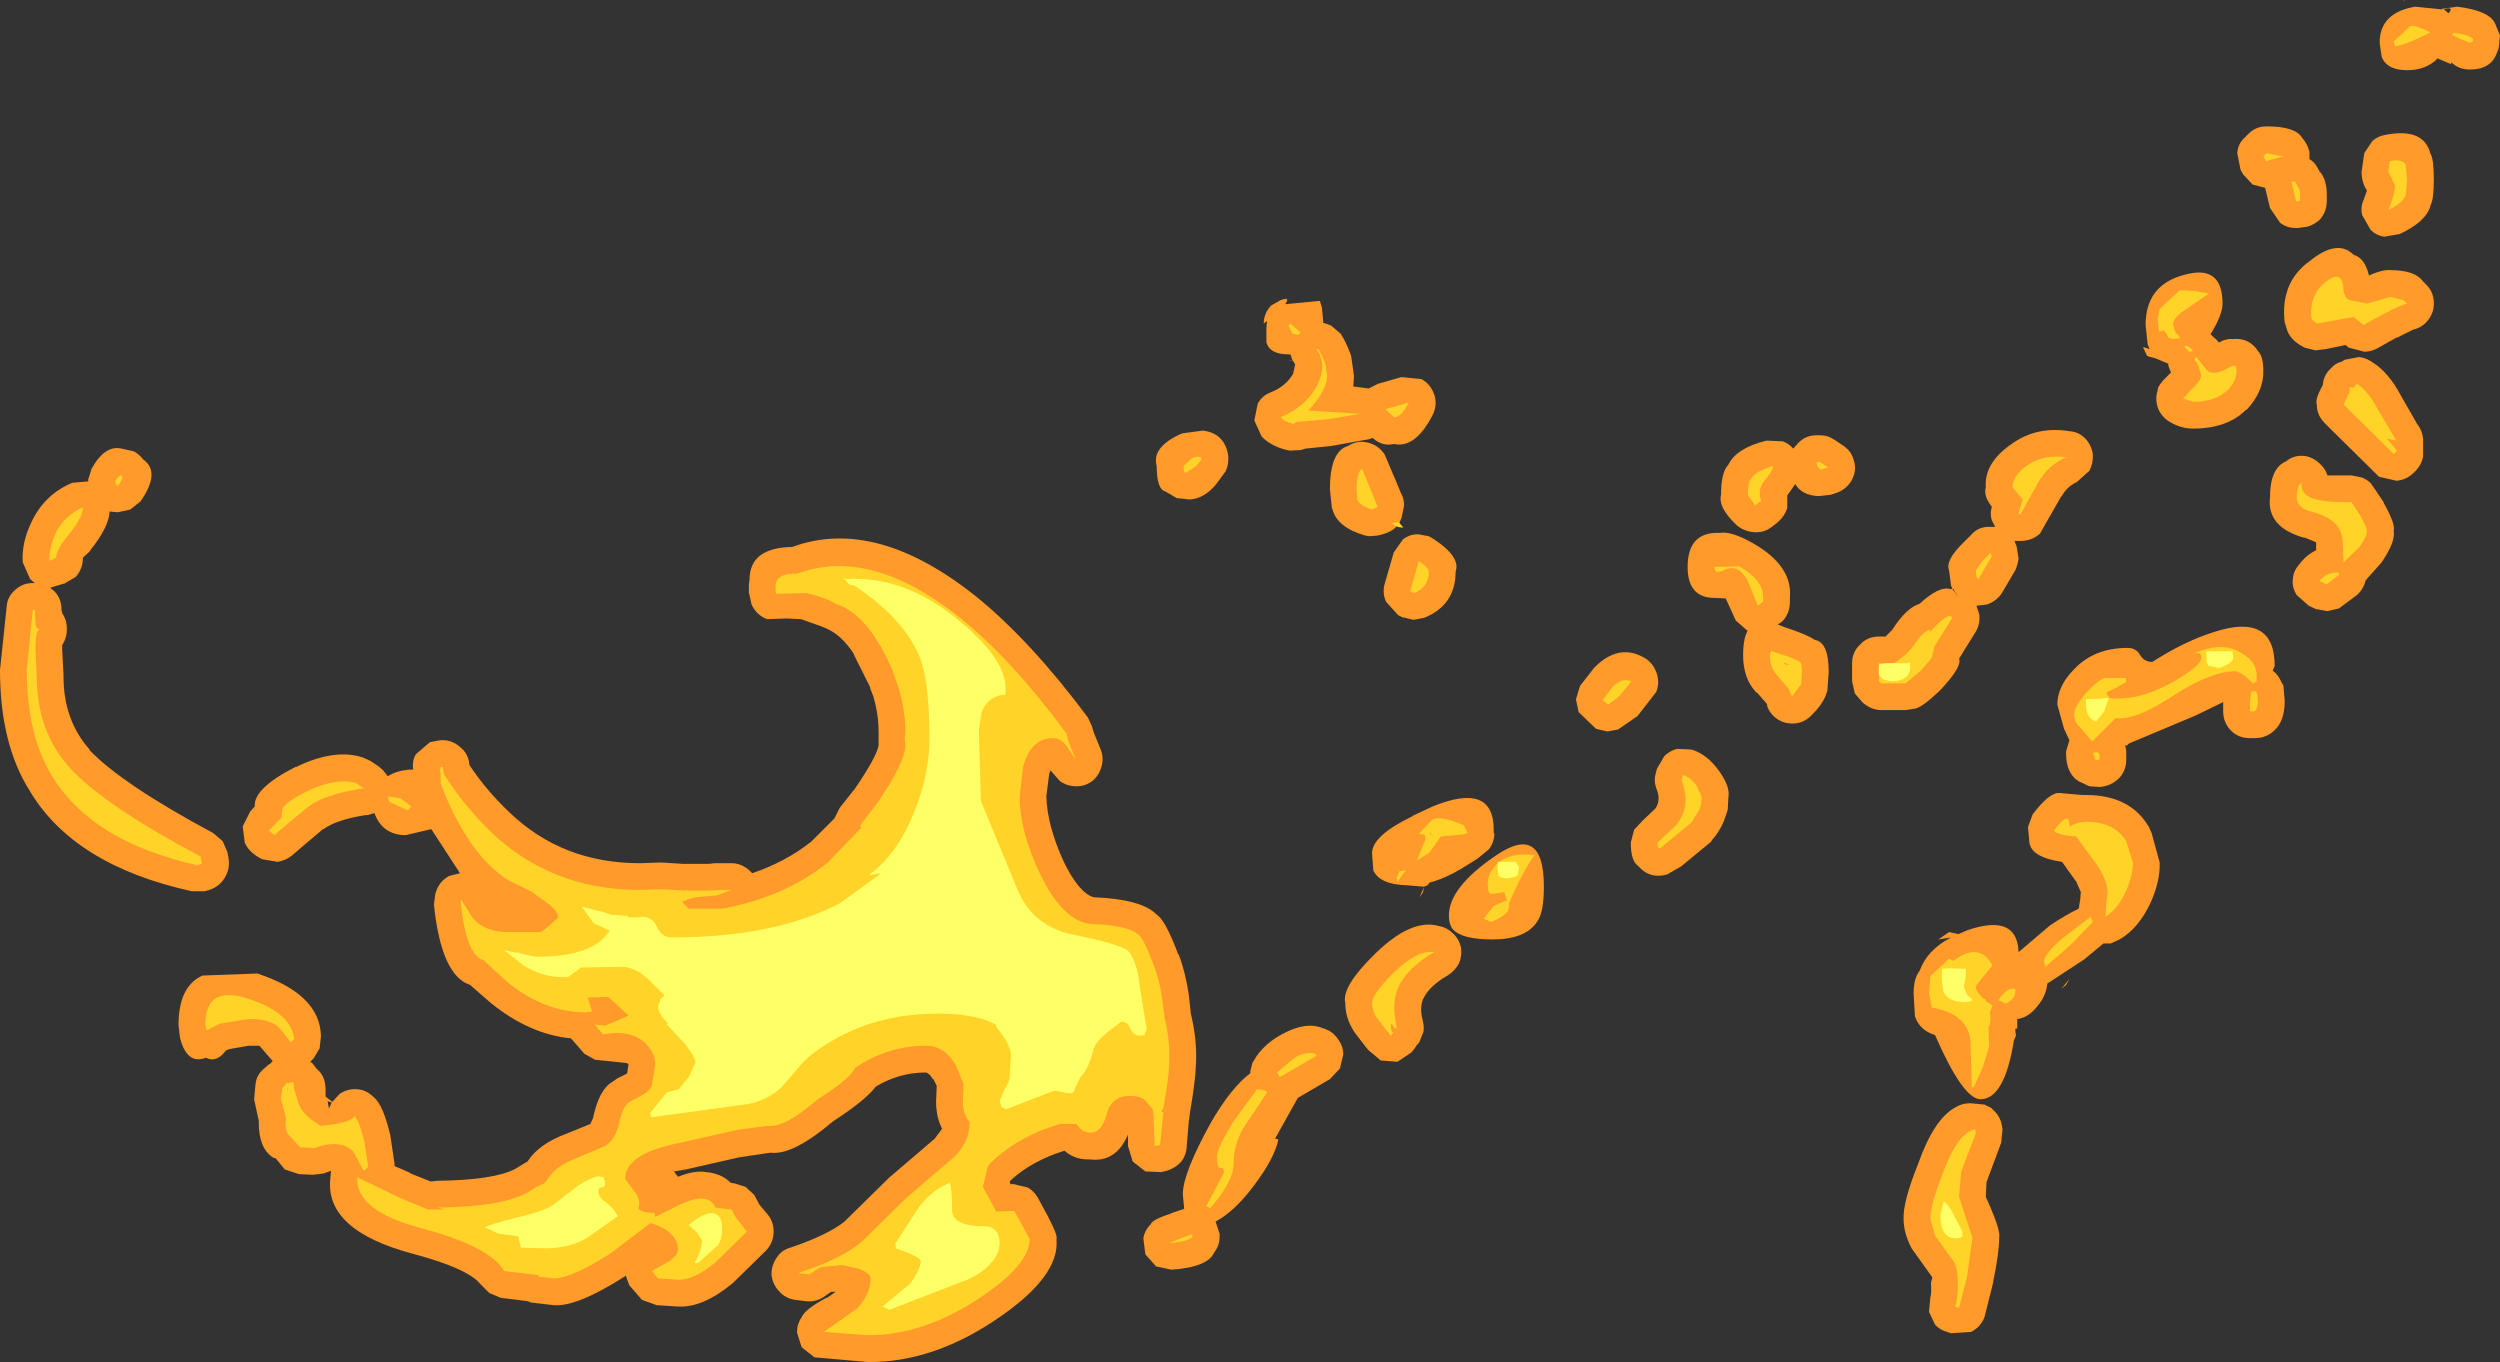 <?xml version="1.0" encoding="UTF-8" standalone="no"?>
<svg xmlns:ffdec="https://www.free-decompiler.com/flash" xmlns:xlink="http://www.w3.org/1999/xlink" ffdec:objectType="shape" height="101.85px" width="186.95px" xmlns="http://www.w3.org/2000/svg">
  <rect width="100%" height="100%" fill="#333333" stroke="none"/>
  <g transform="matrix(1.0, 0.0, 0.0, 1.0, 243.0, -3.3)">
    <path d="M-59.95 4.25 L-59.9 4.3 Q-59.45 3.75 -60.25 4.0 L-59.95 4.25 M-60.3 3.95 L-59.25 3.8 Q-56.8 4.1 -56.4 5.1 L-56.05 5.95 -56.15 6.9 -56.2 7.05 -56.3 7.3 Q-56.75 8.5 -58.3 8.5 -59.15 8.5 -59.7 7.95 L-59.7 8.1 -60.65 7.7 -60.7 7.65 Q-61.55 8.55 -63.0 8.55 -64.5 8.55 -64.9 7.55 L-65.05 6.5 Q-65.05 4.25 -62.4 3.8 L-60.4 4.0 -60.35 3.95 -60.3 3.95 M-63.3 3.35 L-63.25 3.3 -63.15 3.3 -63.3 3.35 M-73.5 12.75 Q-71.35 12.75 -70.85 13.6 -70.45 14.05 -70.3 14.65 L-70.3 15.2 Q-69.95 15.4 -69.75 15.75 L-69.55 16.1 Q-69.0 16.7 -69.0 17.9 L-69.0 18.3 Q-69.0 19.15 -69.55 19.75 -69.95 20.1 -70.45 20.25 L-71.15 20.35 -71.3 20.35 Q-72.0 20.35 -72.5 19.95 L-73.25 18.85 -73.6 17.4 -73.6 17.35 -74.55 17.1 -75.25 16.35 -75.45 16.0 -75.7 14.75 Q-75.65 14.05 -75.15 13.6 L-74.9 13.35 Q-74.35 12.75 -73.5 12.75 M-64.7 13.4 Q-61.75 12.8 -61.25 14.8 -61.0 15.15 -61.0 16.75 -61.0 18.25 -61.25 18.65 L-61.25 18.7 Q-61.6 19.9 -63.55 20.8 L-64.7 21.0 Q-65.35 20.9 -65.75 20.45 L-66.35 19.4 Q-66.5 18.8 -66.25 18.25 L-66.0 17.55 Q-66.4 16.95 -66.4 16.15 L-66.2 14.75 -65.6 13.85 Q-65.2 13.5 -64.7 13.4 M-69.55 16.1 L-69.55 16.15 -69.5 16.2 -69.55 16.1 M-65.85 23.9 Q-64.85 23.45 -64.25 23.5 -62.4 23.5 -61.8 24.35 L-61.55 24.6 Q-61.05 25.1 -61.0 25.85 -60.95 26.6 -61.4 27.2 -61.85 27.8 -62.55 27.95 L-63.75 28.55 -63.8 28.55 -65.05 29.25 Q-65.6 29.6 -66.2 29.6 L-67.35 29.3 -67.6 29.1 -69.05 29.4 -69.85 29.5 -70.65 29.3 Q-71.65 28.8 -71.95 28.05 L-72.15 27.4 Q-72.5 24.4 -70.25 22.8 -68.2 21.15 -67.0 22.35 -66.15 22.6 -65.85 23.9 M-67.9 30.35 L-67.65 30.2 -66.6 30.0 Q-66.1 30.05 -65.65 30.35 -64.4 31.1 -63.45 32.9 L-62.25 35.0 Q-61.85 35.5 -61.8 36.15 L-61.8 36.5 -61.8 37.45 Q-61.9 38.0 -62.3 38.45 L-62.55 38.7 Q-63.1 39.2 -63.8 39.25 L-65.1 38.95 -69.15 34.95 Q-69.75 34.35 -69.75 33.55 -69.9 33.15 -69.3 32.1 -69.25 31.35 -68.7 30.85 -68.35 30.45 -67.9 30.35 M-80.85 30.5 L-81.8 30.1 -82.35 29.95 -82.45 29.9 -82.75 29.25 -82.8 29.25 -82.75 29.25 -82.25 29.4 -82.4 29.05 -82.55 27.6 Q-82.55 24.6 -79.65 23.85 -76.8 23.05 -76.8 26.0 -76.8 26.85 -77.7 28.3 L-77.15 28.8 -77.1 28.9 -77.05 28.9 Q-76.5 28.6 -76.0 28.65 -74.8 28.55 -74.15 29.55 -73.75 29.95 -73.75 31.0 -73.7 32.55 -75.0 33.95 L-75.05 33.95 Q-76.45 35.35 -79.0 35.35 -80.0 35.35 -80.9 34.75 -81.45 34.35 -81.65 33.75 -81.85 33.1 -81.65 32.5 -81.7 32.15 -80.75 31.25 L-80.65 31.15 -80.7 31.05 -80.85 30.65 -80.85 30.5 M-71.55 46.65 Q-71.5 46.0 -71.1 45.55 -70.55 44.8 -69.8 44.45 L-69.8 44.05 -69.8 43.9 -69.8 43.85 -70.65 43.5 -70.75 43.5 Q-73.5 42.7 -73.25 40.5 -73.25 38.3 -72.05 37.8 -71.45 37.3 -70.65 37.4 -69.95 37.5 -69.4 38.1 -69.1 38.4 -68.95 38.85 L-67.15 38.85 -66.4 39.0 Q-66.0 39.15 -65.7 39.45 L-64.75 40.85 -64.75 40.9 Q-63.85 42.5 -64.0 43.0 -63.85 43.8 -64.9 45.35 L-66.1 46.7 Q-66.25 47.35 -66.75 47.8 L-68.1 48.8 -68.95 49.0 -69.8 48.85 -70.35 48.6 -71.25 47.8 Q-71.6 47.25 -71.55 46.65 M-73.05 53.45 Q-72.7 53.7 -72.5 54.1 L-72.4 54.3 -72.25 54.55 -72.15 55.7 Q-72.15 57.25 -72.95 57.95 -73.55 58.5 -74.4 58.5 L-74.75 58.5 Q-75.6 58.5 -76.15 57.95 -76.75 57.35 -76.75 56.5 L-76.75 55.8 -78.8 56.8 -83.8 58.9 -83.95 59.05 -84.1 59.05 -84.05 59.15 -84.0 59.45 -84.0 59.75 -84.0 60.1 Q-84.0 60.85 -84.45 61.4 -84.95 61.95 -85.65 62.1 L-85.95 62.15 -86.75 62.1 -87.5 61.75 Q-88.5 61.2 -88.5 59.6 L-88.5 59.5 -88.25 58.65 -88.65 57.8 -89.15 56.0 Q-89.15 54.6 -87.9 53.35 -86.4 51.75 -83.9 51.75 -83.25 51.75 -82.95 52.3 -82.65 52.8 -82.05 52.8 -79.65 51.25 -77.4 50.55 -72.9 49.1 -72.9 53.1 L-73.05 53.45 M-108.55 36.45 Q-108.0 35.85 -107.15 35.85 L-106.9 35.85 Q-106.3 35.85 -105.8 36.2 L-105.2 36.6 Q-104.55 37.0 -104.35 37.8 -104.15 38.55 -104.55 39.25 -104.95 39.9 -105.65 40.15 L-106.1 40.3 -107.0 40.4 Q-108.25 40.35 -108.75 39.5 L-109.35 40.35 -109.35 41.3 Q-109.55 41.9 -110.05 42.35 L-110.5 42.7 Q-111.1 43.15 -111.8 43.1 -112.55 43.05 -113.1 42.6 -114.55 41.25 -114.3 40.3 -114.3 38.6 -113.75 38.05 -113.15 36.8 -110.9 36.25 L-109.7 36.3 Q-109.25 36.45 -108.9 36.85 L-108.55 36.45 M-111.95 43.9 Q-108.95 45.6 -109.15 47.95 L-109.15 48.3 Q-109.15 49.15 -109.7 49.75 L-110.05 50.0 -109.55 50.2 Q-107.85 50.75 -107.3 51.15 -106.25 51.3 -106.25 53.55 L-106.35 54.95 -106.4 55.1 Q-106.65 55.95 -107.65 56.9 -108.15 57.35 -108.8 57.4 -109.5 57.45 -110.05 57.1 -110.65 56.7 -110.85 56.1 -110.95 55.9 -110.8 56.1 L-110.9 55.9 -111.6 55.1 -111.65 55.1 Q-112.65 54.05 -112.65 52.3 -112.65 51.05 -112.3 50.45 L-112.35 50.45 -113.2 49.7 -113.95 48.05 -115.05 48.0 Q-116.8 47.85 -116.8 45.7 -116.8 43.05 -114.4 43.15 -113.55 43.0 -111.95 43.9 M-87.05 36.1 Q-86.6 36.6 -86.5 37.25 -86.45 37.9 -86.75 38.5 L-87.7 39.35 Q-88.45 39.7 -88.85 40.45 L-88.85 40.4 -90.45 43.2 Q-91.05 43.75 -91.9 43.75 L-92.05 43.75 -92.35 43.75 -92.3 43.9 -92.2 44.15 -92.05 45.05 Q-92.1 45.5 -92.3 45.95 L-93.3 47.65 Q-93.7 48.25 -94.4 48.5 L-95.2 48.6 -95.0 49.2 Q-94.9 49.85 -95.2 50.45 L-96.5 52.55 Q-96.25 53.15 -97.9 54.9 -99.3 56.25 -99.85 56.3 L-100.5 56.4 -102.3 56.4 Q-102.95 56.4 -103.5 56.0 L-103.7 55.85 -104.3 55.15 -104.5 54.25 -104.5 52.9 Q-104.5 52.05 -103.9 51.5 -103.35 50.9 -102.5 50.9 L-102.0 50.9 -101.5 50.4 Q-100.45 48.75 -99.45 48.45 -98.0 47.1 -97.15 47.35 L-97.0 47.35 -97.1 47.1 -97.25 45.95 Q-97.55 45.2 -96.15 43.85 L-95.55 43.25 Q-95.1 42.75 -94.4 42.7 L-93.8 42.7 -93.95 42.4 Q-94.25 41.9 -94.05 41.2 -94.7 40.35 -94.5 39.75 -94.65 37.9 -92.5 36.45 -90.65 35.15 -88.2 35.55 -87.55 35.6 -87.05 36.1 M-97.0 47.35 L-96.5 48.0 -96.85 47.5 -96.9 47.35 -97.0 47.35 M-144.05 27.35 L-144.05 27.45 -143.85 27.5 -143.45 27.65 -142.75 28.25 Q-142.4 28.75 -142.0 29.8 L-141.95 30.0 -141.75 31.4 -141.8 32.2 -141.05 32.3 -140.65 32.35 -139.95 32.0 -138.2 31.5 -136.7 31.65 Q-136.0 32.05 -135.75 32.8 -135.5 33.55 -135.85 34.3 -137.15 36.85 -138.75 36.5 -139.65 36.7 -140.35 36.05 L-140.65 36.15 -143.45 36.65 -145.4 36.85 -145.7 36.95 -146.55 37.0 Q-147.85 36.75 -148.65 35.95 L-149.2 34.75 -148.95 33.5 Q-148.65 32.9 -148.0 32.65 -146.85 32.2 -146.3 31.25 L-146.15 30.55 -146.3 30.3 -146.35 30.25 -146.5 30.25 -146.65 30.2 -146.35 30.25 -146.5 29.8 -146.65 29.8 Q-148.05 29.8 -148.3 28.9 L-148.3 27.85 -148.25 27.3 -148.5 27.5 Q-148.5 26.75 -147.95 26.15 L-147.25 25.75 Q-146.45 25.45 -146.9 26.05 L-144.3 25.8 -144.15 26.3 -144.05 27.35 M-154.55 35.7 L-153.05 35.5 Q-151.4 35.7 -151.15 37.4 -151.1 38.0 -151.35 38.55 L-152.05 39.5 Q-152.95 40.6 -154.05 40.65 L-155.0 40.55 -155.85 40.05 Q-156.5 39.9 -156.5 38.15 -156.9 36.75 -154.7 35.75 L-154.55 35.7 M-143.4 41.3 L-143.55 39.9 Q-143.55 37.05 -142.2 36.65 -141.5 36.2 -140.7 36.4 -139.9 36.6 -139.45 37.3 L-138.75 38.95 -138.7 39.05 -138.25 40.15 -138.15 40.35 Q-138.0 40.7 -138.0 41.1 L-138.2 42.05 -138.25 42.15 -138.35 42.4 -138.6 42.65 -138.6 42.7 Q-139.0 43.15 -140.0 43.35 L-140.6 43.4 -140.9 43.35 Q-143.0 42.75 -143.35 41.4 L-143.4 41.3 M-139.35 48.3 Q-139.65 47.65 -139.45 46.95 L-138.8 44.7 -138.8 44.65 -138.1 43.65 Q-137.6 43.25 -136.95 43.25 L-136.15 43.4 -135.8 43.6 Q-133.75 44.95 -134.15 46.05 -134.15 48.55 -136.5 49.5 L-137.3 49.65 -138.15 49.45 -138.45 49.3 -139.35 48.3 M-125.15 55.6 L-124.85 54.6 -123.8 53.25 Q-122.05 51.45 -120.2 52.4 -119.45 52.75 -119.15 53.55 -118.85 54.3 -119.15 55.05 L-120.55 56.85 -122.0 57.85 -122.8 58.0 -123.65 57.8 -124.95 56.55 -125.15 55.6 M-132.5 67.5 L-133.7 68.25 Q-134.95 69.0 -136.1 69.3 L-136.25 69.5 -136.5 69.6 -136.6 70.05 -136.85 70.4 -136.5 69.6 -136.6 69.6 -137.8 69.5 Q-139.8 69.45 -140.3 68.4 L-140.4 67.1 Q-140.4 65.8 -137.4 64.35 L-137.35 64.3 -135.85 63.6 Q-131.3 61.75 -131.3 65.35 L-131.3 65.65 -131.25 65.6 Q-131.25 66.25 -131.65 66.8 L-132.5 67.5 M-134.65 71.75 Q-134.65 69.65 -131.1 67.25 -127.55 64.85 -127.55 69.6 -127.55 71.35 -127.95 72.05 -128.75 73.55 -131.4 73.55 -133.6 73.55 -134.3 72.85 -134.65 72.5 -134.65 71.75 M-134.35 73.1 Q-133.9 73.5 -133.75 74.15 -133.65 74.75 -133.9 75.35 -134.2 75.9 -134.75 76.25 -136.15 77.05 -136.6 78.05 -136.85 78.7 -136.6 79.65 -136.5 80.05 -136.55 80.45 L-136.85 81.2 -136.95 81.35 -137.05 81.45 -137.25 81.75 -137.45 82.0 -138.5 82.7 -139.75 82.6 -140.7 81.8 -141.4 80.9 Q-142.4 79.7 -142.4 78.3 -142.7 77.1 -140.2 74.65 -137.45 71.95 -135.4 72.55 -134.8 72.65 -134.35 73.1 M-161.35 57.6 L-161.2 58.1 -160.75 59.2 Q-160.45 59.85 -160.6 60.5 -160.75 61.2 -161.25 61.65 -161.8 62.1 -162.5 62.1 -163.2 62.1 -163.75 61.7 L-164.45 60.9 -164.55 61.2 -164.55 61.25 -164.75 62.8 -164.75 62.9 Q-164.7 65.0 -163.45 67.75 -162.3 70.1 -161.2 70.4 L-161.15 70.4 Q-157.6 70.55 -156.5 71.7 -155.85 72.1 -154.9 74.65 L-154.85 74.7 Q-154.35 76.0 -154.1 77.7 L-153.95 79.1 Q-153.55 80.75 -153.55 82.25 -153.55 83.9 -154.0 86.4 L-154.1 87.15 -154.25 88.9 Q-154.25 89.6 -154.65 90.15 -155.1 90.65 -155.75 90.85 L-156.15 90.95 -157.35 90.9 -158.3 90.15 -158.65 89.0 -158.65 88.15 Q-159.55 90.25 -161.5 90.0 -162.6 90.05 -163.4 89.35 -165.8 90.1 -167.35 91.5 L-167.5 91.65 -167.45 91.8 -167.45 91.85 -167.2 91.85 -166.15 92.1 Q-165.7 92.35 -165.4 92.85 -163.8 95.7 -164.0 95.95 -163.7 98.8 -168.7 102.1 -173.4 105.2 -178.1 105.15 L-182.1 104.8 -183.05 104.05 -183.4 102.95 Q-183.4 102.3 -183.05 101.8 -182.8 101.2 -181.2 100.35 L-181.15 100.35 -180.5 99.9 -180.8 99.9 -180.85 99.9 -181.35 100.25 Q-182.0 100.7 -182.75 100.6 L-183.55 100.5 Q-184.25 100.4 -184.7 99.9 -185.2 99.4 -185.3 98.7 -185.35 98.0 -184.95 97.4 -184.6 96.8 -183.9 96.6 -181.1 95.65 -179.85 94.65 L-179.8 94.6 -176.75 91.6 -176.55 91.4 -173.1 88.45 -172.55 87.7 Q-173.0 86.85 -173.0 85.65 L-172.95 84.5 -173.2 84.0 -173.25 84.0 Q-173.45 83.6 -173.75 83.5 -175.75 83.5 -177.5 84.55 -178.3 85.6 -180.7 87.15 -183.7 89.7 -185.35 89.5 L-185.4 89.5 -187.75 89.85 -191.7 90.75 -192.6 90.9 -192.3 91.3 Q-191.05 90.8 -190.2 90.95 -189.05 91.05 -188.35 91.75 L-188.05 91.8 -187.25 92.05 -186.6 92.65 -186.2 93.4 -185.65 94.05 Q-185.15 94.6 -185.15 95.4 -185.15 96.2 -185.7 96.8 L-188.2 99.25 Q-190.45 101.1 -192.25 101.0 L-192.35 101.0 -193.9 100.9 -195.0 100.5 -195.95 99.4 -196.2 98.7 Q-199.85 101.05 -201.6 100.9 L-203.3 100.7 -203.55 100.6 -205.55 100.35 -206.4 100.0 -207.05 99.35 Q-208.0 98.15 -212.15 97.05 -218.7 95.3 -218.3 91.45 L-218.25 90.85 -218.8 91.05 -219.6 91.15 -220.65 91.1 -221.7 90.75 -222.4 89.9 -222.5 89.9 -222.6 89.85 Q-223.65 89.15 -223.65 87.25 L-223.65 87.1 -224.0 85.5 -223.9 84.45 Q-223.85 83.75 -223.35 83.3 L-223.3 83.25 -222.9 82.9 -222.8 82.85 -222.6 82.65 -222.65 82.6 -223.6 81.5 -224.4 81.5 -225.85 81.75 -226.1 81.85 Q-226.8 82.8 -227.6 82.4 -229.05 82.95 -229.55 80.85 L-229.65 79.95 Q-229.65 77.05 -227.85 76.25 L-223.75 76.1 Q-219.05 77.65 -219.0 80.8 L-219.1 81.7 -219.55 82.45 -219.8 82.7 -219.65 82.8 -219.3 83.25 Q-218.65 83.75 -218.65 84.85 L-218.65 85.3 -218.15 85.7 -217.6 85.1 Q-217.0 84.7 -216.3 84.75 -215.6 84.8 -215.05 85.35 -214.35 85.9 -213.8 88.25 L-213.8 88.3 -213.5 90.3 -213.5 90.5 Q-213.0 90.7 -212.35 91.0 L-212.3 91.05 -210.8 91.65 -210.3 91.6 Q-206.05 91.55 -204.45 90.7 L-203.55 90.15 Q-202.7 88.85 -200.7 88.1 L-198.85 87.35 -198.65 86.9 Q-198.2 84.75 -197.2 84.2 L-196.85 83.95 -196.15 83.6 -196.1 83.55 -196.0 82.9 -196.1 82.8 -197.5 82.65 -198.5 82.55 -199.3 82.1 -200.3 80.95 Q-203.4 80.65 -206.3 78.3 L-207.85 76.95 Q-210.0 76.25 -210.55 70.95 L-210.45 70.15 -210.4 70.0 Q-210.15 69.2 -209.4 68.8 L-208.6 68.6 -210.75 65.3 -212.65 65.75 Q-214.4 65.75 -215.0 64.1 L-215.5 64.25 -215.65 64.25 Q-217.85 64.6 -218.8 65.3 L-218.85 65.3 -221.2 67.3 Q-221.65 67.65 -222.25 67.75 L-223.4 67.55 Q-224.4 67.05 -224.7 66.3 L-224.85 65.1 -224.3 64.0 -223.95 63.6 Q-224.05 62.25 -220.9 60.65 L-220.85 60.65 Q-217.95 59.25 -215.85 59.95 L-215.3 60.2 -214.7 60.6 -214.35 60.9 -214.0 61.35 Q-213.4 60.95 -212.4 60.85 L-212.1 60.85 Q-212.2 60.2 -211.9 59.7 L-210.85 58.8 -210.05 58.65 -209.9 58.65 Q-209.15 58.65 -208.55 59.2 -207.95 59.7 -207.9 60.5 -206.65 62.4 -204.9 64.05 -200.95 67.85 -195.15 67.85 L-193.7 67.8 -193.45 67.8 -191.95 67.9 -191.2 67.9 -190.5 67.9 -190.05 67.9 -190.0 67.9 -189.55 67.85 -189.1 67.85 -188.5 67.85 -188.3 67.85 Q-187.6 67.85 -187.0 68.35 L-186.75 68.6 Q-184.25 67.75 -182.35 66.25 L-180.6 64.5 -180.2 63.7 -179.05 62.25 Q-177.45 59.9 -177.3 59.05 L-177.3 59.0 -177.3 58.05 Q-177.3 56.7 -177.7 55.35 L-177.9 54.85 -177.95 54.65 -179.15 52.25 -179.15 52.2 Q-180.05 50.8 -181.2 50.3 L-181.55 50.15 -183.1 49.6 -184.2 49.55 -185.65 49.6 Q-186.4 49.3 -186.75 48.6 L-186.8 48.5 -187.0 47.6 -187.0 47.15 -187.0 47.0 -186.95 46.65 Q-186.95 44.25 -183.75 44.2 -177.5 41.9 -169.95 47.95 -165.9 51.25 -161.65 56.95 L-161.35 57.6 M-147.15 80.65 Q-145.35 79.65 -144.05 80.2 -143.35 80.4 -142.95 81.0 L-142.85 81.15 Q-142.55 81.6 -142.55 82.15 L-142.8 83.2 -143.55 84.0 -145.95 85.4 -147.65 88.45 -147.4 88.5 Q-147.7 89.95 -149.3 92.05 -150.7 93.9 -152.1 94.65 L-151.8 95.55 -151.8 95.8 Q-151.8 96.45 -152.2 96.95 -152.65 98.05 -155.4 98.25 L-156.55 98.0 -157.35 97.1 -157.5 95.9 Q-157.4 95.3 -156.95 94.85 -156.85 94.5 -155.3 94.0 L-155.5 94.05 -154.75 93.8 -154.45 93.7 -154.45 93.65 -154.55 92.6 Q-154.55 91.05 -152.45 87.25 -150.95 84.65 -149.5 83.55 L-149.5 83.4 -149.35 82.8 -149.05 82.3 Q-148.35 81.3 -147.15 80.65 M-95.85 72.85 Q-92.15 71.6 -92.05 74.5 L-89.7 72.5 Q-88.5 71.7 -87.55 71.25 L-87.45 70.6 -87.45 70.65 -87.4 70.05 -87.4 70.0 -87.75 69.2 -87.8 69.15 -88.8 67.75 Q-91.2 67.4 -91.25 66.2 L-91.35 65.15 -91.0 64.2 Q-89.75 62.55 -89.0 62.6 L-87.3 62.75 -87.0 62.75 Q-83.7 62.75 -82.3 65.15 L-82.1 65.6 -81.5 67.8 Q-81.45 69.2 -82.2 70.85 -83.1 72.75 -84.5 73.55 L-85.15 73.85 -85.7 73.85 -87.15 75.05 -89.9 76.85 Q-90.0 77.8 -90.65 78.55 -91.3 79.4 -92.15 79.5 L-92.15 80.2 -92.3 80.25 -92.3 80.3 -92.25 80.75 -92.4 81.1 Q-93.1 85.5 -94.9 85.5 -96.2 85.5 -98.3 80.7 -99.45 80.35 -99.8 79.3 L-99.9 77.6 Q-99.9 76.45 -99.45 75.9 -98.9 74.35 -97.1 73.4 L-98.05 73.55 -97.25 73.0 -96.55 73.15 -95.85 72.85 M-118.55 59.85 Q-118.15 59.45 -117.6 59.3 L-116.5 59.35 Q-115.35 59.7 -114.45 60.95 -113.6 62.15 -113.75 62.9 L-113.8 63.85 -113.85 64.0 -114.0 64.45 Q-114.3 65.35 -115.0 66.15 L-115.05 66.25 -117.3 68.1 -118.35 68.7 Q-119.65 69.05 -120.5 68.05 -121.05 67.7 -121.05 66.3 L-120.8 65.35 -120.15 64.65 -119.25 63.8 -119.2 63.75 Q-118.8 63.15 -119.1 62.35 -119.35 61.75 -119.2 61.2 L-119.1 60.8 -118.55 59.85 M-88.25 76.5 L-88.5 76.95 -88.85 77.25 -88.25 76.5 M-94.1 86.15 L-93.75 86.5 Q-93.4 86.9 -93.3 87.45 L-93.25 87.75 -93.35 88.75 -94.45 91.7 -94.5 92.8 -94.15 93.6 Q-93.4 95.35 -93.5 95.85 -93.5 96.95 -93.95 99.15 L-93.95 99.2 -94.6 101.8 Q-94.9 102.55 -95.6 102.9 L-97.1 103.0 -97.4 102.9 Q-97.95 102.75 -98.3 102.35 L-98.75 101.4 -98.65 100.35 Q-98.55 99.95 -98.6 99.3 L-98.6 99.2 -98.5 98.85 -98.55 98.75 -100.05 96.65 Q-100.65 95.5 -100.65 94.45 -100.7 93.15 -99.55 90.3 -98.4 87.05 -96.85 86.15 -96.3 85.8 -95.65 85.8 L-94.6 85.9 -94.1 86.15 M-233.0 37.05 Q-232.6 37.25 -232.3 37.65 -230.95 38.6 -232.5 40.8 L-233.25 41.4 -234.15 41.6 -234.3 41.6 -234.8 41.55 Q-234.85 42.7 -236.25 44.45 L-236.25 44.5 -236.8 45.0 Q-236.8 45.85 -237.35 46.45 L-238.2 46.95 -238.25 46.95 -239.25 47.25 -238.95 47.5 Q-238.4 48.05 -238.4 48.9 L-238.35 49.15 Q-238.0 49.65 -238.0 50.35 -238.0 51.0 -238.35 51.55 L-238.35 51.9 -238.25 53.75 -238.25 53.9 Q-238.25 57.15 -236.3 59.35 L-236.3 59.4 Q-233.85 61.95 -227.05 65.6 L-226.35 66.2 -226.0 67.0 -225.9 67.55 Q-225.8 68.3 -226.2 68.95 -226.6 69.6 -227.35 69.85 L-227.7 69.95 -228.65 69.95 Q-237.5 68.0 -240.8 62.4 -243.0 58.9 -243.0 53.4 L-242.5 48.65 Q-242.45 47.9 -241.85 47.4 -241.3 46.9 -240.55 46.9 L-240.4 46.9 -240.75 46.6 -241.3 45.35 Q-241.4 43.9 -240.65 42.35 -239.7 40.3 -237.6 39.4 L-236.4 39.3 -236.4 39.15 -236.15 38.35 Q-235.15 36.55 -233.9 36.85 L-233.0 37.05 M-218.5 85.65 L-218.4 86.2 -218.2 85.75 -218.5 85.65" fill="#ff9a2b" fill-rule="evenodd" stroke="none"/>
    <path d="M-58.05 6.25 L-58.1 6.4 -58.3 6.5 -59.05 6.2 -59.65 5.9 -59.5 5.75 Q-58.3 5.9 -58.05 6.25 M-61.3 5.75 Q-63.3 6.75 -63.9 6.75 L-64.0 6.4 -62.75 5.25 Q-62.4 5.15 -61.4 5.65 L-61.3 5.75 M-73.75 15.0 L-73.5 14.75 -72.3 15.0 -73.55 15.35 -73.75 15.0 M-71.15 17.3 Q-71.0 17.5 -71.0 17.9 L-71.0 18.3 -71.15 18.35 -71.3 18.35 -71.65 16.9 -71.4 16.85 -71.15 17.3 M-63.1 17.9 Q-63.35 18.5 -64.4 19.0 -63.9 17.8 -63.9 17.15 L-64.15 16.65 -64.4 16.15 -64.3 15.35 Q-63.3 15.15 -63.1 15.65 L-63.0 16.75 -63.1 17.9 M-64.7 26.75 L-66.25 27.6 -67.0 27.0 -69.75 27.5 -70.15 27.15 Q-70.35 25.35 -69.05 24.35 -67.75 23.35 -67.75 25.15 L-67.5 25.65 -67.25 25.75 -66.0 26.0 -65.1 25.75 -64.25 25.5 -63.25 25.75 -63.0 26.0 Q-63.45 26.1 -64.7 26.75 M-66.75 32.0 Q-65.9 32.55 -65.25 33.8 L-63.8 36.25 -64.5 36.1 -63.75 37.0 -64.0 37.25 -67.75 33.55 -67.35 32.7 -67.3 32.65 -67.3 32.25 -67.0 32.3 -66.75 32.0 M-80.5 27.55 L-80.35 28.1 -80.0 28.5 -80.0 28.6 -80.4 28.65 Q-80.85 28.65 -80.95 28.35 L-80.95 28.25 -81.0 28.25 -81.2 28.0 -81.55 28.1 -81.65 27.15 -81.5 26.4 -80.0 25.0 -78.95 25.05 -77.8 25.25 -79.5 26.4 Q-80.5 27.05 -80.5 27.55 M-79.25 29.65 L-79.65 29.25 Q-79.5 29.0 -79.0 29.5 L-79.25 29.65 M-78.9 30.15 L-78.75 30.0 -78.0 30.95 Q-77.5 31.5 -76.25 30.75 L-76.0 30.65 Q-75.75 30.6 -75.75 31.0 -75.75 31.8 -76.45 32.5 -77.35 33.35 -79.0 33.35 L-79.75 33.1 -79.0 32.3 Q-78.4 31.75 -78.4 31.35 L-78.6 30.65 -78.9 30.15 M-70.9 39.4 Q-70.9 40.0 -70.55 40.3 -69.9 40.9 -67.15 40.85 L-66.5 41.85 Q-66.0 42.75 -66.0 43.0 -66.0 43.4 -66.55 44.2 L-67.75 45.35 -67.8 44.05 Q-67.8 43.15 -68.25 42.6 -68.8 41.9 -70.2 41.55 -71.25 41.25 -71.25 40.5 -71.25 39.65 -70.9 39.4 M-68.05 46.25 L-69.0 47.0 -69.55 46.75 Q-69.05 46.1 -68.15 46.1 L-68.05 46.25 M-74.3 55.0 L-74.2 55.2 -74.15 55.7 Q-74.15 56.25 -74.4 56.5 L-74.75 56.5 -74.75 55.8 -74.65 55.0 -74.3 55.0 M-74.25 53.8 L-74.25 54.25 -74.5 54.4 Q-75.45 53.5 -75.85 53.5 -77.7 53.5 -80.6 55.4 -83.35 57.2 -84.8 57.0 L-86.55 58.75 -87.4 57.75 Q-87.9 57.3 -87.9 56.75 -87.9 56.1 -86.9 55.0 -85.95 54.0 -85.5 54.0 L-84.05 54.0 -84.0 54.3 -84.7 54.7 -85.5 55.1 -85.25 55.5 Q-83.15 55.75 -80.6 54.35 -78.4 53.1 -78.4 52.5 -78.4 52.1 -78.6 52.15 L-78.9 52.15 Q-76.85 51.25 -75.45 52.1 -74.25 52.75 -74.25 53.8 M-112.3 40.3 Q-112.3 39.45 -112.1 39.15 -111.7 38.5 -110.4 38.15 -110.4 38.45 -111.05 39.25 -111.6 39.9 -111.3 40.75 L-111.75 41.1 -112.3 40.3 M-114.0 45.9 Q-114.8 46.3 -114.8 45.7 L-112.95 45.65 Q-111.15 46.65 -111.15 47.95 L-111.15 48.3 -111.25 48.35 -111.55 48.6 -112.3 46.75 Q-113.0 45.45 -114.0 45.9 M-106.3 38.25 L-106.75 38.4 Q-107.15 38.35 -107.15 37.85 L-106.9 37.85 -106.3 38.25 M-92.05 41.75 L-91.95 41.3 -91.75 40.65 -92.5 39.75 Q-92.5 38.85 -91.4 38.1 -90.15 37.25 -88.5 37.5 -89.9 38.1 -90.65 39.5 L-91.9 41.75 -92.05 41.75 M-94.15 44.65 L-94.05 44.9 -95.05 46.6 -95.2 46.45 -95.25 45.95 -94.75 45.25 -94.15 44.65 M-145.75 28.15 L-145.9 28.35 -146.35 28.25 -146.65 27.65 -146.5 27.5 -145.75 28.15 M-143.9 30.45 L-143.75 31.4 Q-143.75 32.45 -145.15 34.0 L-141.3 34.25 -143.7 34.65 -146.0 34.85 -146.05 34.85 -146.25 35.0 Q-146.85 34.9 -147.25 34.5 -145.4 33.75 -144.55 32.2 -143.7 30.6 -144.55 29.4 L-144.4 29.4 -143.9 30.45 M-153.55 38.15 L-154.3 38.65 -154.45 38.6 -154.5 38.15 -153.85 37.55 Q-153.2 37.3 -153.15 37.65 L-153.55 38.15 M-138.75 34.5 L-139.4 33.9 -137.65 33.4 Q-138.2 34.5 -138.75 34.5 M-140.65 39.55 L-140.0 41.15 -140.05 41.25 -140.4 41.4 Q-141.3 41.15 -141.5 40.65 L-141.55 39.9 Q-141.55 38.6 -141.15 38.35 L-140.65 39.55 M-138.05 42.75 Q-138.7 42.75 -138.9 42.4 L-138.4 42.35 -138.05 42.75 M-137.55 47.5 L-136.9 45.25 Q-136.15 45.75 -136.15 46.05 -136.15 47.2 -137.25 47.65 L-137.55 47.5 M-122.75 56.0 L-123.15 55.65 -122.4 54.65 Q-121.7 53.95 -121.0 54.25 L-121.9 55.35 -122.75 56.0 M-136.0 65.55 L-136.05 65.6 -136.0 65.75 -135.95 65.7 -136.0 65.55 M-136.1 67.05 L-137.05 67.65 -136.4 66.05 Q-136.4 65.7 -136.6 65.7 L-136.9 65.65 -135.9 64.6 Q-135.35 64.25 -133.55 65.0 L-133.25 65.6 -133.6 65.7 -135.25 65.85 -136.1 67.05 M-138.5 69.25 L-138.55 68.95 -138.35 68.45 -137.9 68.4 -138.5 69.25 M-131.75 69.4 Q-131.75 68.6 -131.1 67.95 -130.15 67.0 -128.25 67.25 -129.15 68.5 -130.15 70.85 L-130.15 71.1 Q-130.15 71.7 -131.5 72.25 L-132.05 72.0 -131.3 71.05 -130.4 70.65 -130.25 70.75 -130.4 70.45 -130.5 70.0 -131.0 70.1 -131.55 70.15 -131.7 69.95 -131.75 69.4 M-157.85 73.2 Q-157.45 73.55 -156.75 75.4 -156.3 76.5 -156.1 77.95 L-155.9 79.45 Q-155.55 80.9 -155.55 82.25 -155.55 83.8 -156.0 86.15 L-156.15 86.4 -156.0 86.5 -156.25 88.9 -156.65 89.0 -156.75 86.6 -156.8 86.25 -157.4 85.55 Q-157.8 85.25 -158.5 85.25 -159.9 85.25 -160.25 86.65 -160.6 88.0 -161.5 88.0 -162.1 88.0 -162.5 87.35 L-163.75 87.35 Q-167.05 88.35 -169.05 90.4 L-169.15 90.6 -169.5 92.05 -168.5 93.9 -167.15 93.85 -166.0 95.95 Q-166.0 97.9 -169.8 100.4 -173.95 103.15 -178.1 103.15 L-181.4 102.9 -180.25 102.1 -178.9 101.15 Q-177.9 100.05 -177.9 98.9 -177.9 98.55 -178.7 98.2 L-180.0 97.9 -181.6 98.05 -182.5 98.6 -183.3 98.5 Q-179.95 97.4 -178.5 96.1 L-175.25 92.9 -171.8 89.95 Q-170.5 88.8 -170.5 87.25 L-170.5 87.2 Q-171.0 86.65 -171.0 85.65 L-170.95 84.35 -171.5 83.0 Q-172.35 81.5 -173.75 81.5 -176.6 81.5 -179.05 83.15 -179.45 84.0 -181.85 85.5 -184.15 87.5 -185.35 87.5 L-185.7 87.5 -187.9 87.8 -192.1 88.75 Q-196.25 89.55 -196.25 91.45 L-195.6 92.35 Q-195.05 92.95 -195.25 93.65 -195.05 94.0 -194.05 94.0 L-194.0 94.3 -192.1 93.35 Q-190.0 92.4 -189.5 93.6 L-188.3 93.75 -188.0 94.3 -187.15 95.4 -189.5 97.7 Q-191.05 99.0 -192.25 99.0 L-193.8 98.9 -194.25 98.35 -192.85 97.55 Q-192.3 97.1 -192.3 96.75 -192.3 95.4 -194.35 94.75 L-197.3 97.0 Q-200.25 98.9 -201.6 98.9 L-202.8 98.75 -202.7 98.65 -202.75 98.65 -205.3 98.35 Q-206.35 96.5 -211.65 95.1 -216.3 93.85 -216.3 91.45 L-216.25 91.15 -216.25 91.35 -213.15 92.85 -211.0 93.75 -209.7 93.75 -210.3 93.6 Q-205.2 93.55 -203.35 92.35 -202.75 91.95 -202.3 91.8 L-202.0 91.4 Q-201.4 90.5 -200.0 89.95 L-197.75 89.0 Q-196.95 88.45 -196.7 87.3 -196.45 86.1 -196.0 85.75 L-195.0 85.2 Q-194.3 84.8 -194.25 84.4 L-194.0 82.9 Q-194.0 82.1 -194.65 81.4 -195.75 80.25 -197.9 80.65 L-198.55 79.9 -197.75 80.0 -196.0 79.25 -196.8 78.5 -197.5 77.85 -199.05 77.9 -198.75 78.85 -198.75 78.95 -199.25 79.0 Q-202.25 79.0 -205.05 76.75 L-206.85 75.1 Q-208.15 74.75 -208.55 70.75 L-208.5 70.6 -207.65 71.95 Q-206.75 73.0 -205.0 73.0 L-202.55 73.0 -201.9 72.5 -201.25 71.9 Q-201.35 71.35 -202.05 70.85 L-203.3 69.95 -204.95 69.15 Q-208.0 67.25 -210.05 61.9 L-210.05 61.1 -210.15 60.65 -210.05 60.85 -210.05 60.65 -209.9 60.65 -209.8 61.2 Q-208.35 63.5 -206.3 65.5 -201.75 69.85 -195.15 69.85 L-193.6 69.8 -191.7 69.9 -191.7 69.85 -191.5 69.9 -190.4 69.9 -190.0 69.9 -189.2 69.85 -188.5 69.85 -188.3 69.85 -189.35 70.25 -191.0 70.4 -191.55 70.55 -192.0 70.75 -191.5 71.25 -189.0 71.25 Q-184.35 70.4 -181.1 67.8 L-178.6 65.2 -178.7 65.05 -177.4 63.35 Q-175.3 60.3 -175.3 59.05 L-175.35 58.55 -175.3 58.05 Q-175.3 56.4 -175.8 54.75 L-176.05 54.05 Q-176.5 52.65 -177.45 51.15 -178.75 49.05 -180.5 48.45 -181.35 47.95 -182.7 47.65 L-184.95 47.7 -185.0 47.6 -185.0 47.15 -185.0 47.0 Q-184.85 46.15 -183.4 46.2 -177.9 44.15 -171.2 49.5 -167.3 52.65 -163.25 58.15 L-163.1 58.75 -162.55 60.1 -163.2 59.15 Q-163.65 58.5 -164.25 58.5 -165.95 58.5 -166.5 60.7 L-166.75 62.9 Q-166.75 65.4 -165.25 68.6 -163.45 72.35 -161.25 72.4 -158.65 72.5 -157.85 73.2 M-144.55 82.25 L-147.3 83.85 -147.5 83.5 -146.2 82.4 Q-145.3 81.9 -144.65 82.1 L-144.55 82.25 M-148.65 84.8 Q-148.3 84.85 -148.25 85.0 L-150.05 87.7 Q-150.75 88.95 -150.75 90.3 -150.75 91.65 -152.5 93.65 L-152.8 93.5 -151.45 90.95 -151.55 90.65 -151.8 90.65 Q-152.0 90.5 -152.0 89.75 -152.0 89.2 -150.75 87.15 L-149.0 84.75 -148.65 84.8 M-153.8 95.75 Q-154.1 96.15 -155.55 96.25 L-154.7 95.9 -153.9 95.6 -153.8 95.75 M-140.4 78.3 Q-140.4 77.65 -138.8 76.05 -137.0 74.3 -135.75 74.5 -137.9 75.75 -138.5 77.3 -138.95 78.45 -138.55 80.1 L-138.65 80.25 -138.9 79.9 -139.0 79.9 Q-139.0 80.5 -138.8 80.5 L-139.0 80.75 -139.9 79.6 Q-140.4 79.0 -140.4 78.3 M-86.5 59.6 Q-86.05 59.45 -86.0 59.75 L-86.0 60.1 -86.3 60.15 -86.5 59.6 M-98.55 52.5 L-99.35 53.45 -100.5 54.4 -102.3 54.4 -102.5 54.25 -102.5 52.9 -101.5 52.9 -101.4 52.9 Q-100.45 52.35 -99.85 51.5 -99.15 50.45 -98.65 50.4 L-98.75 50.65 Q-97.6 49.35 -97.15 49.35 L-97.0 49.5 -98.35 51.65 -98.55 52.5 M-83.5 67.8 Q-83.5 68.8 -84.05 70.0 -84.65 71.3 -85.55 71.85 L-85.5 70.95 -85.4 70.05 Q-85.4 69.2 -86.1 68.1 L-87.75 65.85 Q-89.25 65.75 -89.4 65.4 -88.2 63.8 -88.25 65.1 -87.6 64.75 -87.0 64.75 -84.9 64.75 -84.0 66.2 L-83.5 67.8 M-86.5 72.25 L-88.2 74.0 -90.05 75.6 -90.15 75.2 Q-90.15 74.65 -88.75 73.45 L-86.65 71.85 -86.5 72.25 M-101.85 53.45 L-102.0 53.4 -102.0 53.55 -101.85 53.45 M-110.5 52.0 Q-108.7 52.55 -108.4 52.8 -108.25 52.9 -108.25 53.55 L-108.3 54.45 -109.0 55.4 -109.25 54.8 -110.15 53.75 Q-110.65 53.2 -110.65 52.3 L-110.55 51.95 -110.5 52.0 M-109.15 53.0 L-109.65 52.85 -109.45 53.0 -109.15 53.0 M-117.15 61.25 Q-116.55 61.45 -116.1 62.1 L-115.75 62.9 -115.8 63.5 -115.9 63.8 -116.5 64.8 -118.75 66.65 Q-119.05 66.95 -119.05 66.3 L-117.7 65.05 Q-116.5 63.65 -117.25 61.65 L-117.15 61.25 M-94.0 75.5 L-94.75 76.4 -95.25 77.05 Q-95.25 77.45 -94.65 78.0 L-94.55 78.0 -94.5 78.15 -94.0 78.5 -94.2 79.0 -94.15 79.5 -94.2 79.95 -94.3 80.05 -94.25 81.5 -94.7 83.05 -95.4 84.6 -95.55 84.6 -95.65 81.15 Q-95.85 79.1 -98.55 78.65 L-98.75 77.55 -98.65 76.3 -97.25 75.0 -96.9 75.15 Q-96.55 74.85 -96.1 74.65 -94.75 74.1 -94.0 75.5 M-93.55 78.1 Q-92.95 77.1 -92.3 77.25 -92.2 77.95 -93.0 78.35 L-93.55 78.1 M-95.25 88.05 L-96.35 90.95 -96.5 92.8 -96.0 94.35 -95.5 95.85 -95.9 98.75 -96.5 101.1 -96.8 101.0 Q-96.55 100.3 -96.6 99.2 -96.6 97.95 -97.0 97.5 L-98.3 95.7 -98.65 94.45 Q-98.65 93.4 -97.7 91.0 -96.6 88.0 -95.3 87.75 L-95.25 88.05 M-234.4 39.3 Q-234.15 38.85 -233.9 38.85 -233.75 39.05 -234.15 39.6 L-234.3 39.6 -234.4 39.3 M-237.8 43.2 Q-238.8 44.4 -238.8 45.0 L-239.3 45.25 Q-239.35 44.25 -238.85 43.2 -238.2 41.85 -236.8 41.25 -236.8 41.95 -237.8 43.2 M-240.4 48.9 L-240.35 49.85 Q-240.35 50.35 -240.0 50.35 -240.35 50.35 -240.35 51.9 L-240.25 53.9 Q-240.25 57.95 -237.8 60.7 -235.25 63.5 -228.0 67.35 L-227.9 67.9 -228.25 68.0 Q-236.1 66.25 -239.1 61.35 -241.0 58.25 -241.0 53.4 L-240.55 48.9 -240.4 48.9 M-214.0 62.85 L-213.05 63.0 -212.25 63.6 -212.5 63.9 -213.9 63.25 -214.0 62.85 M-221.9 63.9 Q-221.9 63.4 -220.0 62.45 -217.9 61.45 -216.4 61.85 L-215.8 62.25 Q-218.85 62.7 -220.1 63.75 L-222.5 65.75 -222.9 65.4 -221.95 64.45 -221.9 63.9 M-224.4 78.0 Q-221.2 79.05 -221.0 81.0 L-221.25 81.25 -222.0 80.3 Q-222.6 79.5 -224.4 79.5 L-226.55 79.85 -227.55 80.35 -227.65 79.95 Q-227.65 76.9 -224.4 78.0 M-221.0 84.75 L-220.75 85.55 Q-220.55 86.6 -219.0 87.5 -216.65 87.25 -216.5 86.75 -216.1 87.15 -215.75 88.7 L-215.5 90.3 -215.5 90.6 -215.8 90.85 -216.6 89.4 Q-217.55 88.45 -219.5 89.15 L-220.55 89.1 -221.3 88.3 Q-221.65 88.0 -221.65 87.25 -221.55 87.0 -221.75 86.4 L-222.0 85.5 -221.9 84.75 -221.9 84.65 -221.85 84.65 -221.55 84.25 -221.4 84.35 -221.4 84.25 -221.05 84.25 -221.0 84.75 M-221.5 84.9 L-221.45 84.7 -221.5 84.65 -221.5 84.75 -221.5 84.9" fill="#ffd327" fill-rule="evenodd" stroke="none"/>
    <path d="M-76.05 52.05 L-76.0 52.5 Q-76.0 52.85 -77.0 53.25 L-77.8 53.1 Q-78.0 53.05 -78.0 52.4 L-78.0 52.0 -76.15 52.0 -76.05 52.05 M-129.65 67.75 L-129.4 68.15 -129.5 68.75 -129.8 68.9 -130.35 69.0 -130.8 68.9 -130.95 68.8 -131.0 68.3 -131.0 67.75 -129.65 67.75 M-157.75 77.2 L-157.25 80.25 -157.4 80.6 -157.35 80.7 -157.75 80.75 Q-158.25 80.75 -158.55 80.1 -158.7 79.7 -159.15 79.7 L-160.2 80.5 Q-161.15 81.3 -161.25 81.85 -161.6 83.25 -162.2 83.85 L-162.65 84.75 Q-162.65 85.1 -163.15 85.05 L-164.15 84.85 -167.75 86.25 -168.1 86.1 -168.25 85.65 -167.85 84.7 Q-167.5 84.15 -167.5 83.85 L-167.4 82.15 Q-167.5 81.3 -168.5 80.1 L-168.5 79.95 Q-169.9 79.1 -172.9 79.1 -177.2 79.1 -180.55 81.0 -182.5 82.1 -183.3 83.15 L-184.6 84.65 Q-185.6 85.55 -187.0 85.85 L-194.3 86.85 -194.4 86.55 -193.15 85.0 -192.25 84.75 -191.5 83.85 -191.0 82.75 Q-191.0 82.4 -191.75 81.4 L-193.15 79.9 -193.05 79.85 Q-193.8 79.05 -193.8 78.55 L-193.6 78.0 -193.3 77.75 -194.5 76.55 Q-195.55 75.6 -196.5 75.6 L-199.55 75.65 -200.5 76.35 Q-202.25 76.5 -203.85 75.5 L-205.3 74.35 -204.4 74.55 -204.4 74.5 -203.65 74.7 -202.9 74.85 Q-199.35 74.85 -197.9 73.5 L-197.4 72.9 -198.6 72.35 -199.5 71.1 -197.9 71.5 -197.15 71.75 -197.15 71.7 -196.05 71.8 -196.05 71.9 -195.35 71.9 -195.0 71.85 Q-194.2 71.85 -193.85 72.65 -193.5 73.4 -192.75 73.4 -185.1 73.4 -180.2 70.85 L-177.1 68.6 -178.05 68.75 Q-175.9 67.2 -174.65 64.05 -173.5 61.25 -173.5 58.55 -173.5 54.3 -174.2 52.5 -175.35 49.6 -179.1 47.1 L-179.5 47.0 -179.8 46.65 -180.0 46.5 -179.7 46.6 Q-175.35 46.35 -171.35 49.65 -167.8 52.55 -167.8 54.8 -167.8 55.45 -167.9 55.25 -169.15 55.35 -169.6 56.6 L-169.8 57.9 -169.65 63.2 -166.9 69.85 Q-165.75 72.6 -162.7 73.2 -159.1 73.95 -158.65 74.4 -157.95 75.15 -157.75 77.2 M-100.2 52.8 L-100.15 53.15 Q-100.15 54.25 -101.6 54.25 L-102.2 54.1 -102.5 53.75 -102.5 53.0 -102.0 52.9 -100.3 52.9 -100.2 52.8 M-85.3 55.5 L-85.65 56.5 -86.25 57.25 Q-87.15 56.95 -87.0 55.6 L-85.3 55.5 M-96.0 76.35 L-96.15 77.1 -95.9 77.7 -95.55 78.0 -95.55 78.15 -96.0 78.25 Q-97.35 78.25 -97.7 77.4 L-97.8 76.4 -97.75 75.75 -97.25 75.7 -96.0 75.75 -96.0 76.35 M-96.25 95.75 Q-96.35 95.9 -96.75 95.9 -97.9 95.9 -97.9 94.15 L-97.65 93.15 Q-97.25 93.4 -96.9 94.15 L-96.25 95.4 -96.25 95.75 M-204.35 94.35 Q-202.25 93.85 -201.65 93.4 L-199.75 91.95 Q-198.9 91.4 -198.25 91.25 L-197.85 91.35 -197.75 91.75 Q-197.75 92.1 -198.0 92.1 -198.25 92.1 -198.25 92.4 -198.25 92.85 -197.7 93.2 -197.05 93.7 -196.8 94.25 L-199.0 95.8 Q-200.3 96.65 -202.25 96.65 L-204.05 96.6 -204.25 95.75 -205.75 95.55 Q-206.4 95.2 -206.75 95.1 -206.4 94.85 -204.35 94.35 M-189.3 96.4 L-190.8 97.75 -191.05 97.75 Q-190.5 96.7 -190.5 96.05 L-190.85 95.5 -191.5 94.9 Q-190.1 93.75 -189.45 94.1 -189.0 94.3 -189.0 95.2 -189.0 95.95 -189.3 96.4 M-176.0 96.65 L-176.05 96.3 -174.4 93.75 Q-173.5 92.4 -172.0 91.75 -171.8 92.05 -171.8 93.8 -171.8 95.0 -169.35 95.0 -168.7 95.0 -168.4 95.55 -168.25 95.9 -168.25 96.2 -168.25 97.8 -170.55 98.95 L-176.5 101.25 -177.0 101.0 -174.9 99.25 Q-174.15 98.15 -174.15 97.6 -174.15 97.3 -176.0 96.65" fill="#ffff66" fill-rule="evenodd" stroke="none"/>
  </g>
</svg>
